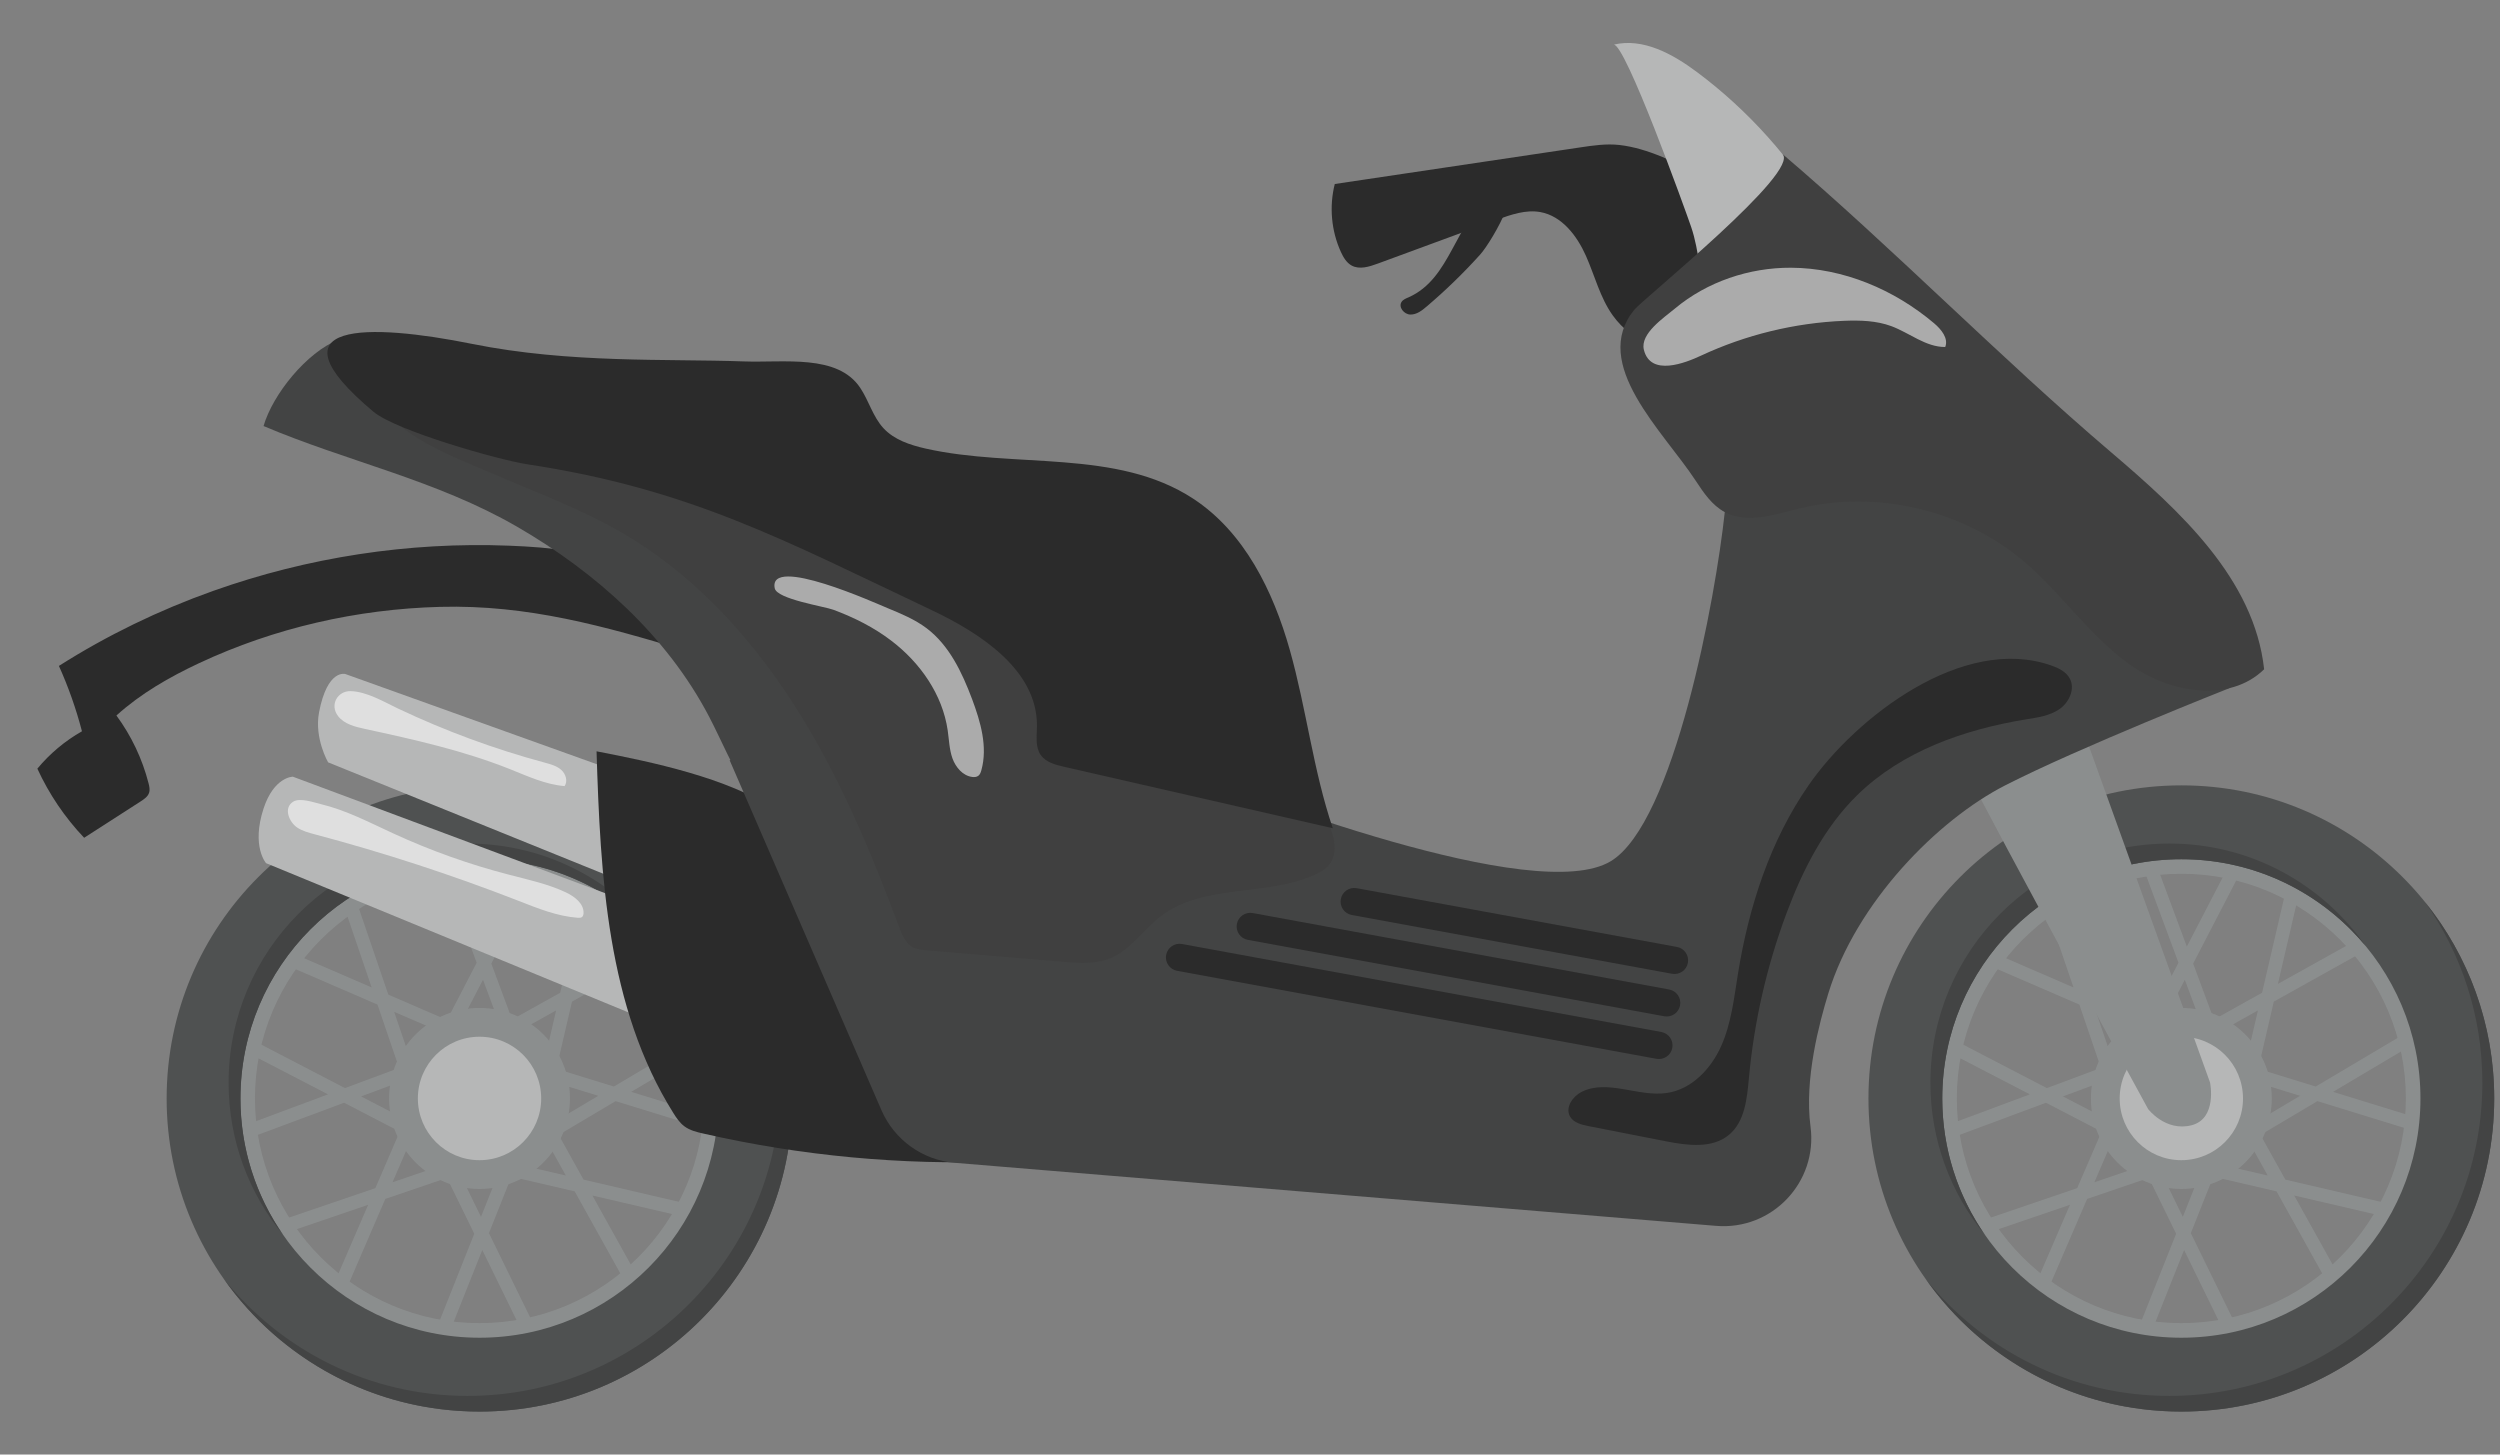 <svg width="55" height="32" viewBox="0 0 55 32" fill="none" xmlns="http://www.w3.org/2000/svg">
<rect x="0" y="0" width="55" height="32" fill="#808080" stroke="none"/>
<path d="M49.062 23.388L46.978 23.009L47.927 21.18L47.151 19.09L47.428 18.987L48.11 20.825L48.99 19.128L49.252 19.264L48.249 21.199L49.062 23.388ZM47.425 22.79L48.605 23.004L48.066 21.554L47.425 22.79Z" fill="#8B8E8E"/>
<path d="M47.343 29.276L47.069 29.167L47.875 27.142L46.849 25.045L48.96 25.214L48.198 27.129L49.177 29.131L48.911 29.261L48.05 27.5L47.343 29.276ZM47.342 25.381L48.022 26.771L48.537 25.477L47.342 25.381Z" fill="#8B8E8E"/>
<path d="M46.839 25.209L45.011 24.26L42.923 25.037L42.82 24.76L44.657 24.076L42.961 23.197L43.097 22.934L45.03 23.938L47.217 23.124L46.839 25.209ZM45.384 24.121L46.62 24.762L46.834 23.582L45.384 24.121Z" fill="#8B8E8E"/>
<path d="M48.977 25.416V23.297L50.945 23.904L52.861 22.767L53.011 23.021L51.326 24.021L53.152 24.584L53.065 24.867L50.983 24.225L48.977 25.416ZM49.272 23.698V24.897L50.602 24.108L49.272 23.698Z" fill="#8B8E8E"/>
<path d="M46.41 24.052L45.746 22.101L43.701 21.217L43.818 20.946L45.617 21.724L45 19.914L45.28 19.819L45.983 21.882L48.125 22.808L46.41 24.052ZM46.112 22.26L46.561 23.578L47.531 22.874L46.112 22.26Z" fill="#8B8E8E"/>
<path d="M51.144 28.115L50.084 26.21L47.811 25.682L49.276 24.151L50.278 25.952L52.448 26.457L52.381 26.745L50.472 26.301L51.402 27.971L51.144 28.115ZM48.383 25.512L49.89 25.862L49.213 24.645L48.383 25.512Z" fill="#8B8E8E"/>
<path d="M45.034 28.422L44.763 28.305L45.54 26.505L43.732 27.122L43.636 26.842L45.698 26.139L46.624 23.995L47.867 25.711L45.917 26.376L45.034 28.422ZM46.689 24.589L46.076 26.01L47.393 25.56L46.689 24.589Z" fill="#8B8E8E"/>
<path d="M49.496 24.308L47.966 22.843L49.766 21.84L50.27 19.669L50.558 19.736L50.114 21.646L51.783 20.716L51.927 20.974L50.024 22.035L49.496 24.308ZM48.46 22.906L49.325 23.736L49.675 22.229L48.46 22.906Z" fill="#8B8E8E"/>
<path d="M47.99 29.75C44.913 29.75 42.41 27.245 42.41 24.166C42.41 21.087 44.913 18.582 47.99 18.582C51.067 18.582 53.57 21.087 53.57 24.166C53.57 27.245 51.066 29.75 47.99 29.75ZM47.99 19.223C45.266 19.223 43.05 21.441 43.05 24.166C43.05 26.892 45.266 29.109 47.99 29.109C50.714 29.109 52.929 26.892 52.929 24.166C52.929 21.441 50.714 19.223 47.99 19.223Z" fill="#8B8E8E"/>
<path d="M49.979 24.166C49.979 25.266 49.088 26.157 47.989 26.157C46.891 26.157 46 25.266 46 24.166C46 23.067 46.891 22.175 47.989 22.175C49.088 22.175 49.979 23.067 49.979 24.166Z" fill="#8B8E8E"/>
<path d="M47.99 17.278C44.188 17.278 41.106 20.362 41.106 24.166C41.106 27.971 44.188 31.055 47.99 31.055C51.792 31.055 54.873 27.971 54.873 24.166C54.873 20.362 51.792 17.278 47.99 17.278ZM47.99 29.43C45.085 29.43 42.73 27.073 42.73 24.166C42.73 21.259 45.085 18.903 47.99 18.903C50.895 18.903 53.25 21.259 53.25 24.166C53.25 27.073 50.895 29.43 47.99 29.43Z" fill="#4F5151"/>
<path d="M42.73 24.166C42.73 21.259 45.085 18.903 47.989 18.903C49.623 18.903 51.083 19.648 52.047 20.817C51.097 19.452 49.517 18.558 47.728 18.558C44.824 18.558 42.469 20.914 42.469 23.821C42.469 25.093 42.92 26.26 43.671 27.17C43.078 26.318 42.73 25.283 42.73 24.166Z" fill="#434444"/>
<path d="M53.349 19.844C54.144 20.967 54.612 22.339 54.612 23.821C54.612 27.625 51.53 30.71 47.728 30.71C45.563 30.71 43.631 29.708 42.369 28.143C43.616 29.905 45.668 31.054 47.989 31.054C51.791 31.054 54.873 27.97 54.873 24.166C54.873 22.529 54.302 21.026 53.349 19.844Z" fill="#434444"/>
<path d="M49.346 24.166C49.346 24.916 48.739 25.524 47.989 25.524C47.24 25.524 46.633 24.916 46.633 24.166C46.633 23.416 47.24 22.808 47.989 22.808C48.739 22.808 49.346 23.416 49.346 24.166Z" fill="#B6B7B7"/>
<path d="M42.73 15.893C42.711 16.076 47.258 24.398 47.258 24.398C47.258 24.398 47.64 24.902 48.213 24.756C48.786 24.609 48.621 23.815 48.621 23.815L45.383 14.824L42.73 15.893Z" fill="#8B8E8E"/>
<path d="M30.991 6.54C30.933 6.565 30.869 6.589 30.834 6.642C30.759 6.757 30.89 6.917 31.027 6.92C31.164 6.924 31.284 6.832 31.388 6.742C31.805 6.388 32.198 6.006 32.564 5.6C32.844 5.289 33.705 3.753 32.794 4.351C32.002 4.87 31.934 6.121 30.991 6.54Z" fill="#2B2B2B"/>
<path d="M35.63 3.19C35.341 3.157 35.05 3.2 34.763 3.243C32.963 3.511 31.164 3.779 29.365 4.048C29.24 4.543 29.288 5.08 29.5 5.544C29.554 5.662 29.624 5.781 29.738 5.843C29.909 5.935 30.12 5.869 30.303 5.802C31.178 5.48 32.053 5.158 32.928 4.836C33.238 4.723 33.566 4.607 33.89 4.666C34.363 4.753 34.693 5.186 34.889 5.625C35.085 6.064 35.2 6.545 35.479 6.937C35.923 7.559 36.725 7.848 37.49 7.847C38.254 7.845 38.994 7.593 39.707 7.317C41.149 6.759 40.34 5.6 39.347 5.045C38.278 4.447 36.847 3.329 35.63 3.19Z" fill="#2B2B2B"/>
<path d="M35.498 0.983C36.149 0.825 36.806 1.191 37.342 1.592C38.47 2.436 39.427 3.507 40.139 4.723C40.441 5.239 40.707 5.835 40.577 6.419C40.411 7.164 39.598 7.647 38.838 7.593C37.229 7.48 37.577 6.071 37.204 4.989C37.077 4.619 35.746 0.923 35.498 0.983Z" fill="#B6B7B7"/>
<path d="M11.622 23.388L9.539 23.009L10.487 21.18L9.711 19.09L9.988 18.987L10.67 20.825L11.55 19.128L11.812 19.264L10.809 21.199L11.622 23.388ZM9.985 22.79L11.165 23.004L10.626 21.554L9.985 22.79Z" fill="#8B8E8E"/>
<path d="M9.903 29.276L9.628 29.167L10.434 27.142L9.408 25.045L11.519 25.214L10.757 27.129L11.736 29.131L11.471 29.261L10.61 27.5L9.903 29.276ZM9.902 25.381L10.582 26.771L11.097 25.477L9.902 25.381Z" fill="#8B8E8E"/>
<path d="M9.398 25.209L7.57 24.26L5.482 25.037L5.379 24.76L7.216 24.076L5.52 23.197L5.656 22.934L7.589 23.938L9.776 23.124L9.398 25.209ZM7.944 24.121L9.179 24.762L9.393 23.582L7.944 24.121Z" fill="#8B8E8E"/>
<path d="M11.537 25.416V23.297L13.505 23.904L15.421 22.767L15.572 23.021L13.886 24.021L15.712 24.584L15.625 24.867L13.543 24.225L11.537 25.416ZM11.832 23.698V24.897L13.162 24.108L11.832 23.698Z" fill="#8B8E8E"/>
<path d="M8.97 24.052L8.305 22.101L6.261 21.217L6.378 20.946L8.176 21.724L7.56 19.914L7.839 19.819L8.543 21.882L10.684 22.808L8.97 24.052ZM8.671 22.26L9.12 23.578L10.091 22.874L8.671 22.26Z" fill="#8B8E8E"/>
<path d="M13.703 28.115L12.643 26.21L10.371 25.682L11.836 24.151L12.838 25.952L15.007 26.457L14.941 26.745L13.032 26.301L13.961 27.971L13.703 28.115ZM10.943 25.512L12.449 25.862L11.772 24.645L10.943 25.512Z" fill="#8B8E8E"/>
<path d="M7.594 28.422L7.322 28.305L8.1 26.505L6.291 27.122L6.196 26.842L8.258 26.139L9.183 23.995L10.427 25.711L8.477 26.376L7.594 28.422ZM9.249 24.589L8.635 26.01L9.952 25.56L9.249 24.589Z" fill="#8B8E8E"/>
<path d="M12.055 24.308L10.526 22.843L12.325 21.84L12.83 19.669L13.117 19.736L12.674 21.646L14.343 20.716L14.487 20.974L12.584 22.035L12.055 24.308ZM11.019 22.906L11.885 23.736L12.235 22.229L11.019 22.906Z" fill="#8B8E8E"/>
<path d="M10.549 29.75C7.472 29.75 4.969 27.245 4.969 24.166C4.969 21.087 7.472 18.582 10.549 18.582C13.626 18.582 16.129 21.087 16.129 24.166C16.129 27.245 13.626 29.75 10.549 29.75ZM10.549 19.223C7.825 19.223 5.609 21.441 5.609 24.166C5.609 26.892 7.825 29.109 10.549 29.109C13.273 29.109 15.489 26.892 15.489 24.166C15.489 21.441 13.273 19.223 10.549 19.223Z" fill="#8B8E8E"/>
<path d="M12.539 24.166C12.539 25.266 11.648 26.157 10.549 26.157C9.451 26.157 8.56 25.266 8.56 24.166C8.56 23.067 9.451 22.175 10.549 22.175C11.648 22.175 12.539 23.067 12.539 24.166Z" fill="#8B8E8E"/>
<path d="M10.55 17.278C6.748 17.278 3.666 20.362 3.666 24.166C3.666 27.971 6.748 31.055 10.55 31.055C14.351 31.055 17.433 27.971 17.433 24.166C17.433 20.362 14.351 17.278 10.55 17.278ZM10.55 29.43C7.645 29.43 5.29 27.073 5.29 24.166C5.29 21.259 7.645 18.903 10.55 18.903C13.454 18.903 15.809 21.259 15.809 24.166C15.809 27.073 13.454 29.43 10.55 29.43Z" fill="#4F5151"/>
<path d="M5.29 24.166C5.29 21.259 7.645 18.903 10.55 18.903C12.183 18.903 13.643 19.648 14.607 20.817C13.657 19.452 12.077 18.558 10.289 18.558C7.384 18.558 5.029 20.914 5.029 23.821C5.029 25.093 5.48 26.26 6.231 27.17C5.638 26.318 5.29 25.283 5.29 24.166Z" fill="#434444"/>
<path d="M15.909 19.844C16.704 20.967 17.172 22.339 17.172 23.821C17.172 27.625 14.09 30.71 10.288 30.71C8.123 30.71 6.191 29.708 4.929 28.143C6.176 29.905 8.228 31.054 10.55 31.054C14.351 31.054 17.433 27.97 17.433 24.166C17.433 22.529 16.862 21.026 15.909 19.844Z" fill="#434444"/>
<path d="M11.906 24.166C11.906 24.916 11.299 25.524 10.549 25.524C9.8 25.524 9.193 24.916 9.193 24.166C9.193 23.416 9.8 22.808 10.549 22.808C11.299 22.808 11.906 23.416 11.906 24.166Z" fill="#B6B7B7"/>
<path d="M13.478 16.938L7.599 14.829C7.599 14.829 7.203 14.707 7.019 15.672C6.911 16.245 7.219 16.772 7.219 16.772L14.516 19.726L13.478 16.938Z" fill="#B6B7B7"/>
<path d="M13.61 19.761L6.443 17.087C6.443 17.087 6.027 17.088 5.798 17.789C5.526 18.624 5.854 18.99 5.854 18.99L14.729 22.645L13.61 19.761Z" fill="#B6B7B7"/>
<path d="M13.124 16.529C13.209 19.273 13.355 22.16 14.813 24.485C14.88 24.593 14.953 24.701 15.054 24.777C15.176 24.869 15.328 24.906 15.476 24.939C17.62 25.429 19.829 25.636 22.027 25.553C21.252 24.045 19.878 22.922 19.039 21.45C18.435 20.39 18.12 18.522 17.059 17.812C16.013 17.113 14.341 16.763 13.124 16.529Z" fill="#2B2B2B"/>
<path d="M1.296 14.65C1.505 15.114 1.675 15.596 1.803 16.088C1.43 16.3 1.096 16.58 0.822 16.91C1.078 17.469 1.427 17.985 1.851 18.431C2.266 18.164 2.681 17.897 3.096 17.63C3.171 17.581 3.252 17.527 3.28 17.441C3.302 17.374 3.286 17.301 3.268 17.232C3.131 16.696 2.889 16.186 2.561 15.741C3.096 15.257 3.73 14.894 4.383 14.588C6.039 13.813 7.857 13.399 9.683 13.351C11.612 13.3 13.298 13.775 15.115 14.323C14.398 12.359 13.092 12.079 11.201 12.005C8.993 11.918 6.77 12.26 4.689 13C3.502 13.422 2.36 13.975 1.296 14.65Z" fill="#2B2B2B"/>
<path d="M11.371 11.585C13.11 12.591 14.669 13.986 15.601 15.768C15.883 16.308 16.108 16.882 16.451 17.386C17.197 18.483 18.451 19.154 19.743 19.451C21.036 19.747 22.38 19.706 23.704 19.632C24.367 19.595 25.109 19.512 25.529 18.997C25.888 18.556 25.896 17.926 25.805 17.365C25.452 15.178 23.887 13.338 22.026 12.137C20.165 10.937 18.015 10.282 15.895 9.641C13.724 8.985 11.556 8.318 9.381 7.672C8.77 7.49 8.078 7.224 7.449 7.472C6.746 7.75 6.001 8.674 5.798 9.373C7.654 10.16 9.593 10.558 11.371 11.585Z" fill="#434444"/>
<path d="M16.052 16.724L19.392 24.424C19.676 25.078 20.297 25.524 21.007 25.582L37.755 26.969C38.986 27.071 39.995 26.007 39.831 24.782C39.692 23.738 40.029 22.491 40.221 21.862C40.837 19.844 42.638 18.032 44.114 17.278C45.747 16.443 49.045 15.14 49.045 15.14C49.903 14.491 47.804 12.918 47.147 12.066L45.174 9.504C44.619 8.783 43.636 8.547 42.814 8.937L38.702 10.887C38.093 11.176 38.017 10.595 37.945 11.265C37.744 13.148 36.835 18.1 35.438 18.946C33.792 19.943 27.401 17.482 25.854 16.862C25.627 16.771 25.385 16.724 25.14 16.723L16.461 16.696L16.052 16.724Z" fill="#434444"/>
<path d="M37.303 10.572C37.478 10.839 37.664 11.116 37.945 11.266C38.44 11.53 39.039 11.32 39.584 11.187C41.295 10.769 43.194 11.219 44.535 12.359C45.356 13.057 45.969 13.985 46.844 14.613C47.718 15.241 49.042 15.477 49.811 14.724C49.594 12.736 47.963 11.243 46.441 9.947C43.993 7.862 41.656 5.468 39.208 3.383C39.647 3.758 36.149 6.574 35.953 6.816C34.982 8.008 36.59 9.486 37.303 10.572Z" fill="#404040"/>
<path d="M13.65 11.7C15.219 12.601 16.483 13.969 17.461 15.492C18.439 17.015 19.146 18.694 19.779 20.39C19.843 20.562 19.918 20.748 20.079 20.837C20.173 20.889 20.284 20.899 20.391 20.908C21.386 20.991 22.381 21.075 23.376 21.159C23.731 21.189 24.102 21.216 24.431 21.08C24.878 20.895 25.155 20.45 25.539 20.156C26.478 19.436 27.854 19.73 28.93 19.242C29.05 19.187 29.17 19.12 29.25 19.015C29.446 18.762 29.349 18.397 29.228 18.101C28.74 16.909 27.989 15.842 27.16 14.857C26.294 13.825 25.331 12.868 24.243 12.075C22.009 10.447 19.307 9.561 16.581 9.11C14.451 8.758 12.29 8.659 10.136 8.595C9.631 8.581 7.706 8.215 8.546 9.128C9.117 9.749 10.134 10.115 10.89 10.442C11.819 10.842 12.771 11.194 13.65 11.7Z" fill="#404040"/>
<path d="M8.217 9.059C8.715 9.476 10.963 10.117 11.605 10.215C15.171 10.756 17.244 11.882 20.503 13.426C21.601 13.946 22.826 14.761 22.813 15.976C22.811 16.193 22.772 16.432 22.896 16.61C23.008 16.77 23.216 16.825 23.407 16.869C25.378 17.32 27.35 17.77 29.321 18.221C28.89 16.946 28.741 15.594 28.376 14.3C28.011 13.005 27.377 11.709 26.252 10.972C24.565 9.866 22.33 10.312 20.362 9.868C20.023 9.791 19.672 9.676 19.436 9.42C19.203 9.168 19.115 8.816 18.924 8.531C18.423 7.784 17.257 7.984 16.358 7.951C14.687 7.89 12.539 7.999 10.388 7.566C8.132 7.111 5.821 7.05 8.217 9.059Z" fill="#2B2B2B"/>
<path d="M39.791 17.273C38.941 18.497 38.472 19.953 38.235 21.424C38.148 21.964 38.088 22.518 37.864 23.018C37.641 23.517 37.215 23.965 36.674 24.045C36.047 24.139 35.366 23.737 34.798 24.02C34.598 24.119 34.431 24.365 34.539 24.561C34.617 24.7 34.793 24.744 34.949 24.775C35.513 24.885 36.078 24.996 36.642 25.107C37.117 25.2 37.666 25.276 38.038 24.966C38.389 24.674 38.435 24.163 38.477 23.709C38.591 22.471 38.871 21.248 39.306 20.084C39.662 19.134 40.134 18.204 40.858 17.494C41.843 16.528 43.212 16.048 44.574 15.826C44.83 15.785 45.098 15.747 45.311 15.599C45.524 15.45 45.659 15.151 45.533 14.924C45.453 14.777 45.29 14.698 45.132 14.642C43.194 13.957 40.833 15.771 39.791 17.273Z" fill="#2B2B2B"/>
<path d="M36.785 21.423L29.739 20.13C29.576 20.1 29.468 19.944 29.498 19.781C29.528 19.618 29.684 19.51 29.847 19.54L36.894 20.833C37.056 20.863 37.164 21.019 37.134 21.182C37.104 21.345 36.948 21.453 36.785 21.423Z" fill="#2B2B2B"/>
<path d="M36.614 22.358L27.452 20.677C27.289 20.647 27.181 20.491 27.211 20.328C27.241 20.165 27.397 20.058 27.56 20.087L36.722 21.769C36.884 21.799 36.992 21.955 36.962 22.118C36.932 22.28 36.776 22.388 36.614 22.358Z" fill="#2B2B2B"/>
<path d="M36.442 23.294L25.895 21.358C25.733 21.328 25.625 21.172 25.655 21.009C25.685 20.846 25.841 20.739 26.004 20.768L36.55 22.704C36.713 22.734 36.821 22.89 36.791 23.053C36.761 23.216 36.605 23.323 36.442 23.294Z" fill="#2B2B2B"/>
<g opacity="0.56">
<path d="M37.422 7.824C38.407 7.365 39.483 7.103 40.568 7.058C40.919 7.044 41.279 7.053 41.609 7.175C42.01 7.324 42.367 7.637 42.795 7.634C42.871 7.443 42.707 7.245 42.55 7.112C41.672 6.37 40.55 5.895 39.401 5.89C38.484 5.886 37.556 6.197 36.85 6.787C36.609 6.989 36.079 7.338 36.165 7.694C36.31 8.291 37.08 7.984 37.422 7.824Z" fill="white"/>
</g>
<g opacity="0.56">
<path d="M19.615 14.1C20.246 14.582 20.735 15.281 20.849 16.066C20.879 16.273 20.884 16.487 20.954 16.684C21.025 16.881 21.181 17.066 21.388 17.093C21.434 17.099 21.484 17.096 21.521 17.069C21.56 17.041 21.577 16.992 21.59 16.945C21.733 16.429 21.573 15.88 21.385 15.378C21.165 14.793 20.884 14.198 20.385 13.821C20.126 13.626 19.823 13.501 19.523 13.377C19.295 13.284 16.895 12.197 17.044 12.942C17.093 13.182 18.133 13.34 18.335 13.415C18.791 13.585 19.228 13.803 19.615 14.1Z" fill="white"/>
</g>
<g opacity="0.56">
<path d="M6.537 18.205C6.653 18.283 6.791 18.319 6.925 18.355C8.447 18.759 9.946 19.248 11.412 19.82C11.833 19.985 12.26 20.158 12.711 20.191C12.744 20.193 12.781 20.194 12.806 20.173C12.829 20.153 12.836 20.121 12.838 20.091C12.847 19.877 12.639 19.722 12.446 19.631C12.054 19.447 11.626 19.355 11.207 19.246C10.331 19.02 9.475 18.715 8.653 18.336C8.132 18.097 7.616 17.824 7.055 17.69C6.904 17.653 6.601 17.545 6.452 17.636C6.224 17.777 6.366 18.09 6.537 18.205Z" fill="white"/>
</g>
<g opacity="0.56">
<path d="M7.439 15.756C7.575 15.931 7.811 15.989 8.028 16.036C9.109 16.27 10.194 16.512 11.222 16.922C11.612 17.078 12.002 17.26 12.421 17.294C12.496 17.185 12.447 17.027 12.348 16.938C12.25 16.85 12.116 16.814 11.988 16.779C10.877 16.48 9.794 16.08 8.754 15.587C8.443 15.439 8.067 15.214 7.713 15.205C7.429 15.198 7.245 15.506 7.439 15.756Z" fill="white"/>
</g>
</svg>
